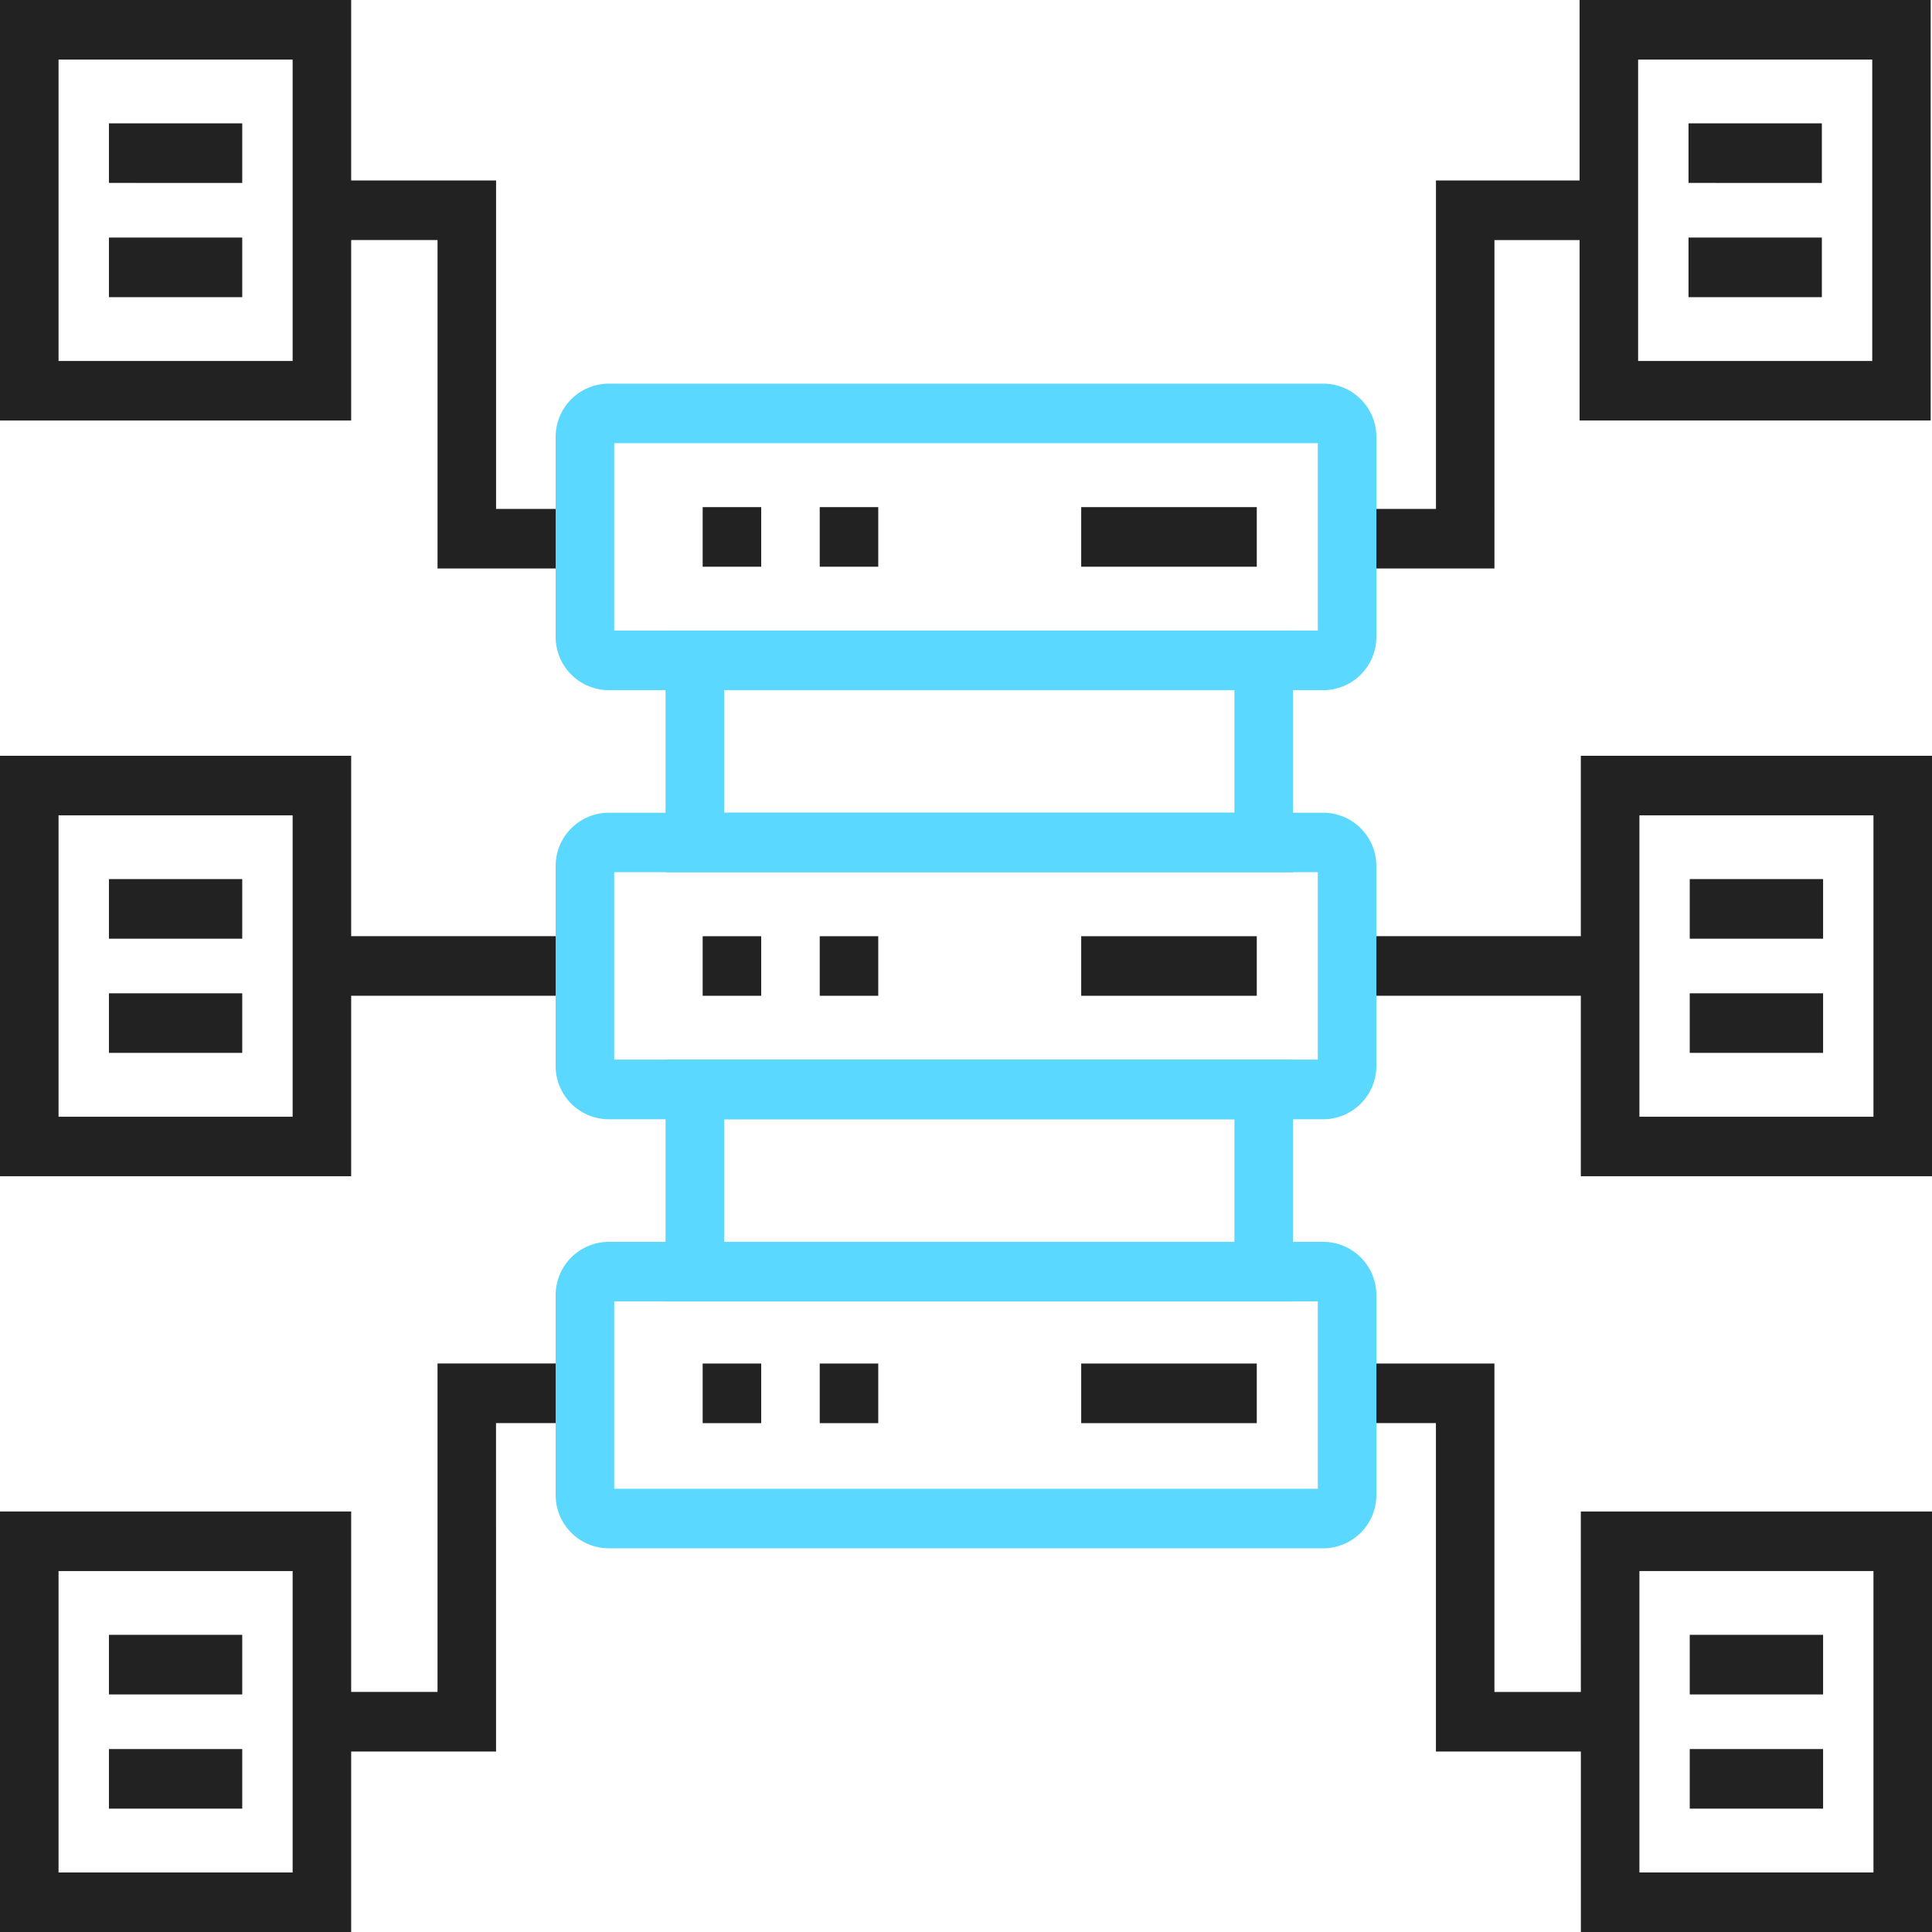 <svg id="Solution_ic_04" xmlns="http://www.w3.org/2000/svg" width="100" height="100" viewBox="0 0 100 100">
    <defs>
        <clipPath id="clip-path">
            <path id="사각형_319" data-name="사각형 319" style="fill:none" d="M0 0h100v100H0z"/>
        </clipPath>
        <clipPath id="clip-path-3">
            <path id="사각형_321" data-name="사각형 321" class="cls-2" d="M0 0h3.03v3.084H0z"/>
        </clipPath>
        <clipPath id="clip-path-5">
            <path id="사각형_325" data-name="사각형 325" class="cls-2" d="M0 0h9.088v3.084H0z"/>
        </clipPath>
        <style>
            .cls-2{fill:#222}.cls-3{clip-path:url(#clip-path)}.cls-4{fill:#5ad8ff}.cls-5{isolation:isolate}.cls-6{clip-path:url(#clip-path-3)}.cls-7{clip-path:url(#clip-path-5)}
        </style>
    </defs>
    <path id="사각형_311" data-name="사각형 311" class="cls-2" transform="translate(16.725 48.456)" d="M0 0h13.55v3.084H0z"/>
    <path id="패스_265" data-name="패스 265" class="cls-2" d="M24.277 26.061h-7.628v-17h-5.986V5.978h9.016v17h4.6z" transform="translate(5.998 3.363)"/>
    <path id="패스_266" data-name="패스 266" class="cls-2" d="M19.678 65.252h-9.014v-3.085h5.984v-17h7.628v3.084h-4.6z" transform="translate(5.998 25.407)"/>
    <path id="패스_267" data-name="패스 267" class="cls-2" d="M3.03 3.084h12.117v15.6H3.03zM0 21.766h18.177V0H0z"/>
    <path id="사각형_312" data-name="사각형 312" class="cls-2" transform="translate(5.638 6.384)" d="M0 0h6.9v3.084H0z"/>
    <path id="사각형_313" data-name="사각형 313" class="cls-2" transform="translate(5.638 12.297)" d="M0 0h6.9v3.084H0z"/>
    <path id="패스_268" data-name="패스 268" class="cls-2" d="M3.03 28.119h12.117v15.6H3.03zM0 46.8h18.177V25.036H0z" transform="translate(0 14.083)"/>
    <path id="사각형_314" data-name="사각형 314" class="cls-2" transform="translate(5.638 45.502)" d="M0 0h6.9v3.084H0z"/>
    <path id="사각형_315" data-name="사각형 315" class="cls-2" transform="translate(5.638 51.412)" d="M0 0h6.9v3.084H0z"/>
    <path id="패스_269" data-name="패스 269" class="cls-2" d="M3.03 53.154h12.117v15.6H3.03zM0 71.836h18.177V50.07H0z" transform="translate(0 28.164)"/>
    <path id="사각형_316" data-name="사각형 316" class="cls-2" transform="translate(5.638 84.619)" d="M0 0h6.9v3.084H0z"/>
    <path id="사각형_317" data-name="사각형 317" class="cls-2" transform="translate(5.638 90.531)" d="M0 0h6.9v3.084H0z"/>
    <path id="사각형_318" data-name="사각형 318" class="cls-2" transform="translate(69.725 48.456)" d="M0 0h13.55v3.084H0z"/>
    <path id="패스_270" data-name="패스 270" class="cls-2" d="M52.251 26.061h-7.627v-3.084h4.6v-17h9.016v3.086h-5.989z" transform="translate(25.101 3.363)"/>
    <path id="패스_271" data-name="패스 271" class="cls-2" d="M58.237 65.252h-9.015v-17h-4.6v-3.083h7.628v17h5.986z" transform="translate(25.101 25.407)"/>
    <g id="그룹_166" data-name="그룹 166">
        <g id="그룹_165" data-name="그룹 165" class="cls-3">
            <path id="패스_272" data-name="패스 272" class="cls-4" d="M58.159 28.573H21.134a2.755 2.755 0 0 1-2.727-2.773V15.486a2.755 2.755 0 0 1 2.727-2.777h37.025a2.755 2.755 0 0 1 2.727 2.777V25.8a2.755 2.755 0 0 1-2.727 2.775m-36.722-3.086h36.42v-9.7h-36.42z" transform="translate(10.354 7.149)"/>
            <path id="패스_273" data-name="패스 273" class="cls-4" d="M58.159 42.789H21.134a2.755 2.755 0 0 1-2.727-2.777V29.7a2.755 2.755 0 0 1 2.727-2.777h37.025a2.755 2.755 0 0 1 2.726 2.777v10.312a2.755 2.755 0 0 1-2.727 2.777M21.437 39.7h36.42V30h-36.42z" transform="translate(10.354 15.144)"/>
            <path id="패스_274" data-name="패스 274" class="cls-4" d="M58.159 57H21.134a2.755 2.755 0 0 1-2.727-2.777v-10.31a2.755 2.755 0 0 1 2.727-2.775h37.025a2.755 2.755 0 0 1 2.727 2.775v10.312A2.755 2.755 0 0 1 58.159 57m-36.722-3.082h36.42v-9.7h-36.42z" transform="translate(10.354 23.14)"/>
        </g>
    </g>
    <path id="패스_275" data-name="패스 275" class="cls-4" d="M54.521 33.4H22.048V20.888h32.473zm-29.443-3.082h26.414v-6.346H25.078z" transform="translate(12.402 11.75)"/>
    <path id="패스_276" data-name="패스 276" class="cls-4" d="M54.521 47.617H22.048V35.1h32.473zm-29.443-3.084h26.414v-6.346H25.078z" transform="translate(12.402 19.745)"/>
    <g id="그룹_195" data-name="그룹 195">
        <g id="그룹_194" data-name="그룹 194" class="cls-3">
            <g id="그룹_169" data-name="그룹 169" class="cls-5" transform="translate(36.37 26.248)">
                <g id="그룹_168" data-name="그룹 168">
                    <g id="그룹_167" data-name="그룹 167" class="cls-6">
                        <path id="사각형_320" data-name="사각형 320" class="cls-2" d="M0 0h3.03v3.084H0z"/>
                    </g>
                </g>
            </g>
            <g id="그룹_172" data-name="그룹 172" class="cls-5" transform="translate(42.429 26.248)">
                <g id="그룹_171" data-name="그룹 171">
                    <g id="그룹_170" data-name="그룹 170" class="cls-6">
                        <path id="사각형_322" data-name="사각형 322" class="cls-2" transform="translate(-.001)" d="M0 0h3.03v3.084H0z"/>
                    </g>
                </g>
            </g>
            <g id="그룹_175" data-name="그룹 175" class="cls-5" transform="translate(55.963 26.248)">
                <g id="그룹_174" data-name="그룹 174">
                    <g id="그룹_173" data-name="그룹 173" class="cls-7">
                        <path id="사각형_324" data-name="사각형 324" class="cls-2" transform="translate(-.001)" d="M0 0h9.089v3.084H0z"/>
                    </g>
                </g>
            </g>
            <g id="그룹_178" data-name="그룹 178" class="cls-5" transform="translate(36.37 48.458)">
                <g id="그룹_177" data-name="그룹 177">
                    <g id="그룹_176" data-name="그룹 176" class="cls-6">
                        <path id="사각형_326" data-name="사각형 326" class="cls-2" d="M0 0h3.03v3.084H0z"/>
                    </g>
                </g>
            </g>
            <g id="그룹_181" data-name="그룹 181" class="cls-5" transform="translate(42.429 48.458)">
                <g id="그룹_180" data-name="그룹 180">
                    <g id="그룹_179" data-name="그룹 179" class="cls-6">
                        <path id="사각형_328" data-name="사각형 328" class="cls-2" transform="translate(-.001)" d="M0 0h3.03v3.084H0z"/>
                    </g>
                </g>
            </g>
            <g id="그룹_184" data-name="그룹 184" class="cls-5" transform="translate(55.963 48.458)">
                <g id="그룹_183" data-name="그룹 183">
                    <g id="그룹_182" data-name="그룹 182" class="cls-7">
                        <path id="사각형_330" data-name="사각형 330" class="cls-2" transform="translate(-.001)" d="M0 0h9.089v3.084H0z"/>
                    </g>
                </g>
            </g>
            <g id="그룹_187" data-name="그룹 187" class="cls-5" transform="translate(36.37 70.576)">
                <g id="그룹_186" data-name="그룹 186">
                    <g id="그룹_185" data-name="그룹 185" class="cls-6">
                        <path id="사각형_332" data-name="사각형 332" class="cls-2" d="M0 0h3.03v3.084H0z"/>
                    </g>
                </g>
            </g>
            <g id="그룹_190" data-name="그룹 190" class="cls-5" transform="translate(42.429 70.576)">
                <g id="그룹_189" data-name="그룹 189">
                    <g id="그룹_188" data-name="그룹 188" class="cls-6">
                        <path id="사각형_334" data-name="사각형 334" class="cls-2" transform="translate(-.001)" d="M0 0h3.03v3.084H0z"/>
                    </g>
                </g>
            </g>
            <g id="그룹_193" data-name="그룹 193" class="cls-5" transform="translate(55.963 70.576)">
                <g id="그룹_192" data-name="그룹 192">
                    <g id="그룹_191" data-name="그룹 191" class="cls-7">
                        <path id="사각형_336" data-name="사각형 336" class="cls-2" transform="translate(-.001)" d="M0 0h9.089v3.084H0z"/>
                    </g>
                </g>
            </g>
        </g>
    </g>
    <path id="패스_277" data-name="패스 277" class="cls-2" d="M55.356 3.084h12.118v15.6H55.356zm-3.03 18.681H70.5V0H52.326z" transform="translate(29.433)"/>
    <path id="사각형_339" data-name="사각형 339" class="cls-2" transform="translate(87.397 6.384)" d="M0 0h6.902v3.084H0z"/>
    <path id="사각형_340" data-name="사각형 340" class="cls-2" transform="translate(87.397 12.297)" d="M0 0h6.902v3.084H0z"/>
    <path id="패스_278" data-name="패스 278" class="cls-2" d="M55.4 28.119h12.114v15.6H55.4zM52.367 46.8h18.177V25.036H52.367z" transform="translate(29.456 14.083)"/>
    <path id="사각형_341" data-name="사각형 341" class="cls-2" transform="translate(87.461 45.502)" d="M0 0h6.902v3.084H0z"/>
    <path id="사각형_342" data-name="사각형 342" class="cls-2" transform="translate(87.461 51.412)" d="M0 0h6.902v3.084H0z"/>
    <path id="패스_279" data-name="패스 279" class="cls-2" d="M55.4 53.154h12.114v15.6H55.4zm-3.03 18.681h18.174V50.07H52.367z" transform="translate(29.456 28.164)"/>
    <path id="사각형_343" data-name="사각형 343" class="cls-2" transform="translate(87.461 84.619)" d="M0 0h6.902v3.084H0z"/>
    <path id="사각형_344" data-name="사각형 344" class="cls-2" transform="translate(87.461 90.531)" d="M0 0h6.902v3.084H0z"/>
</svg>

